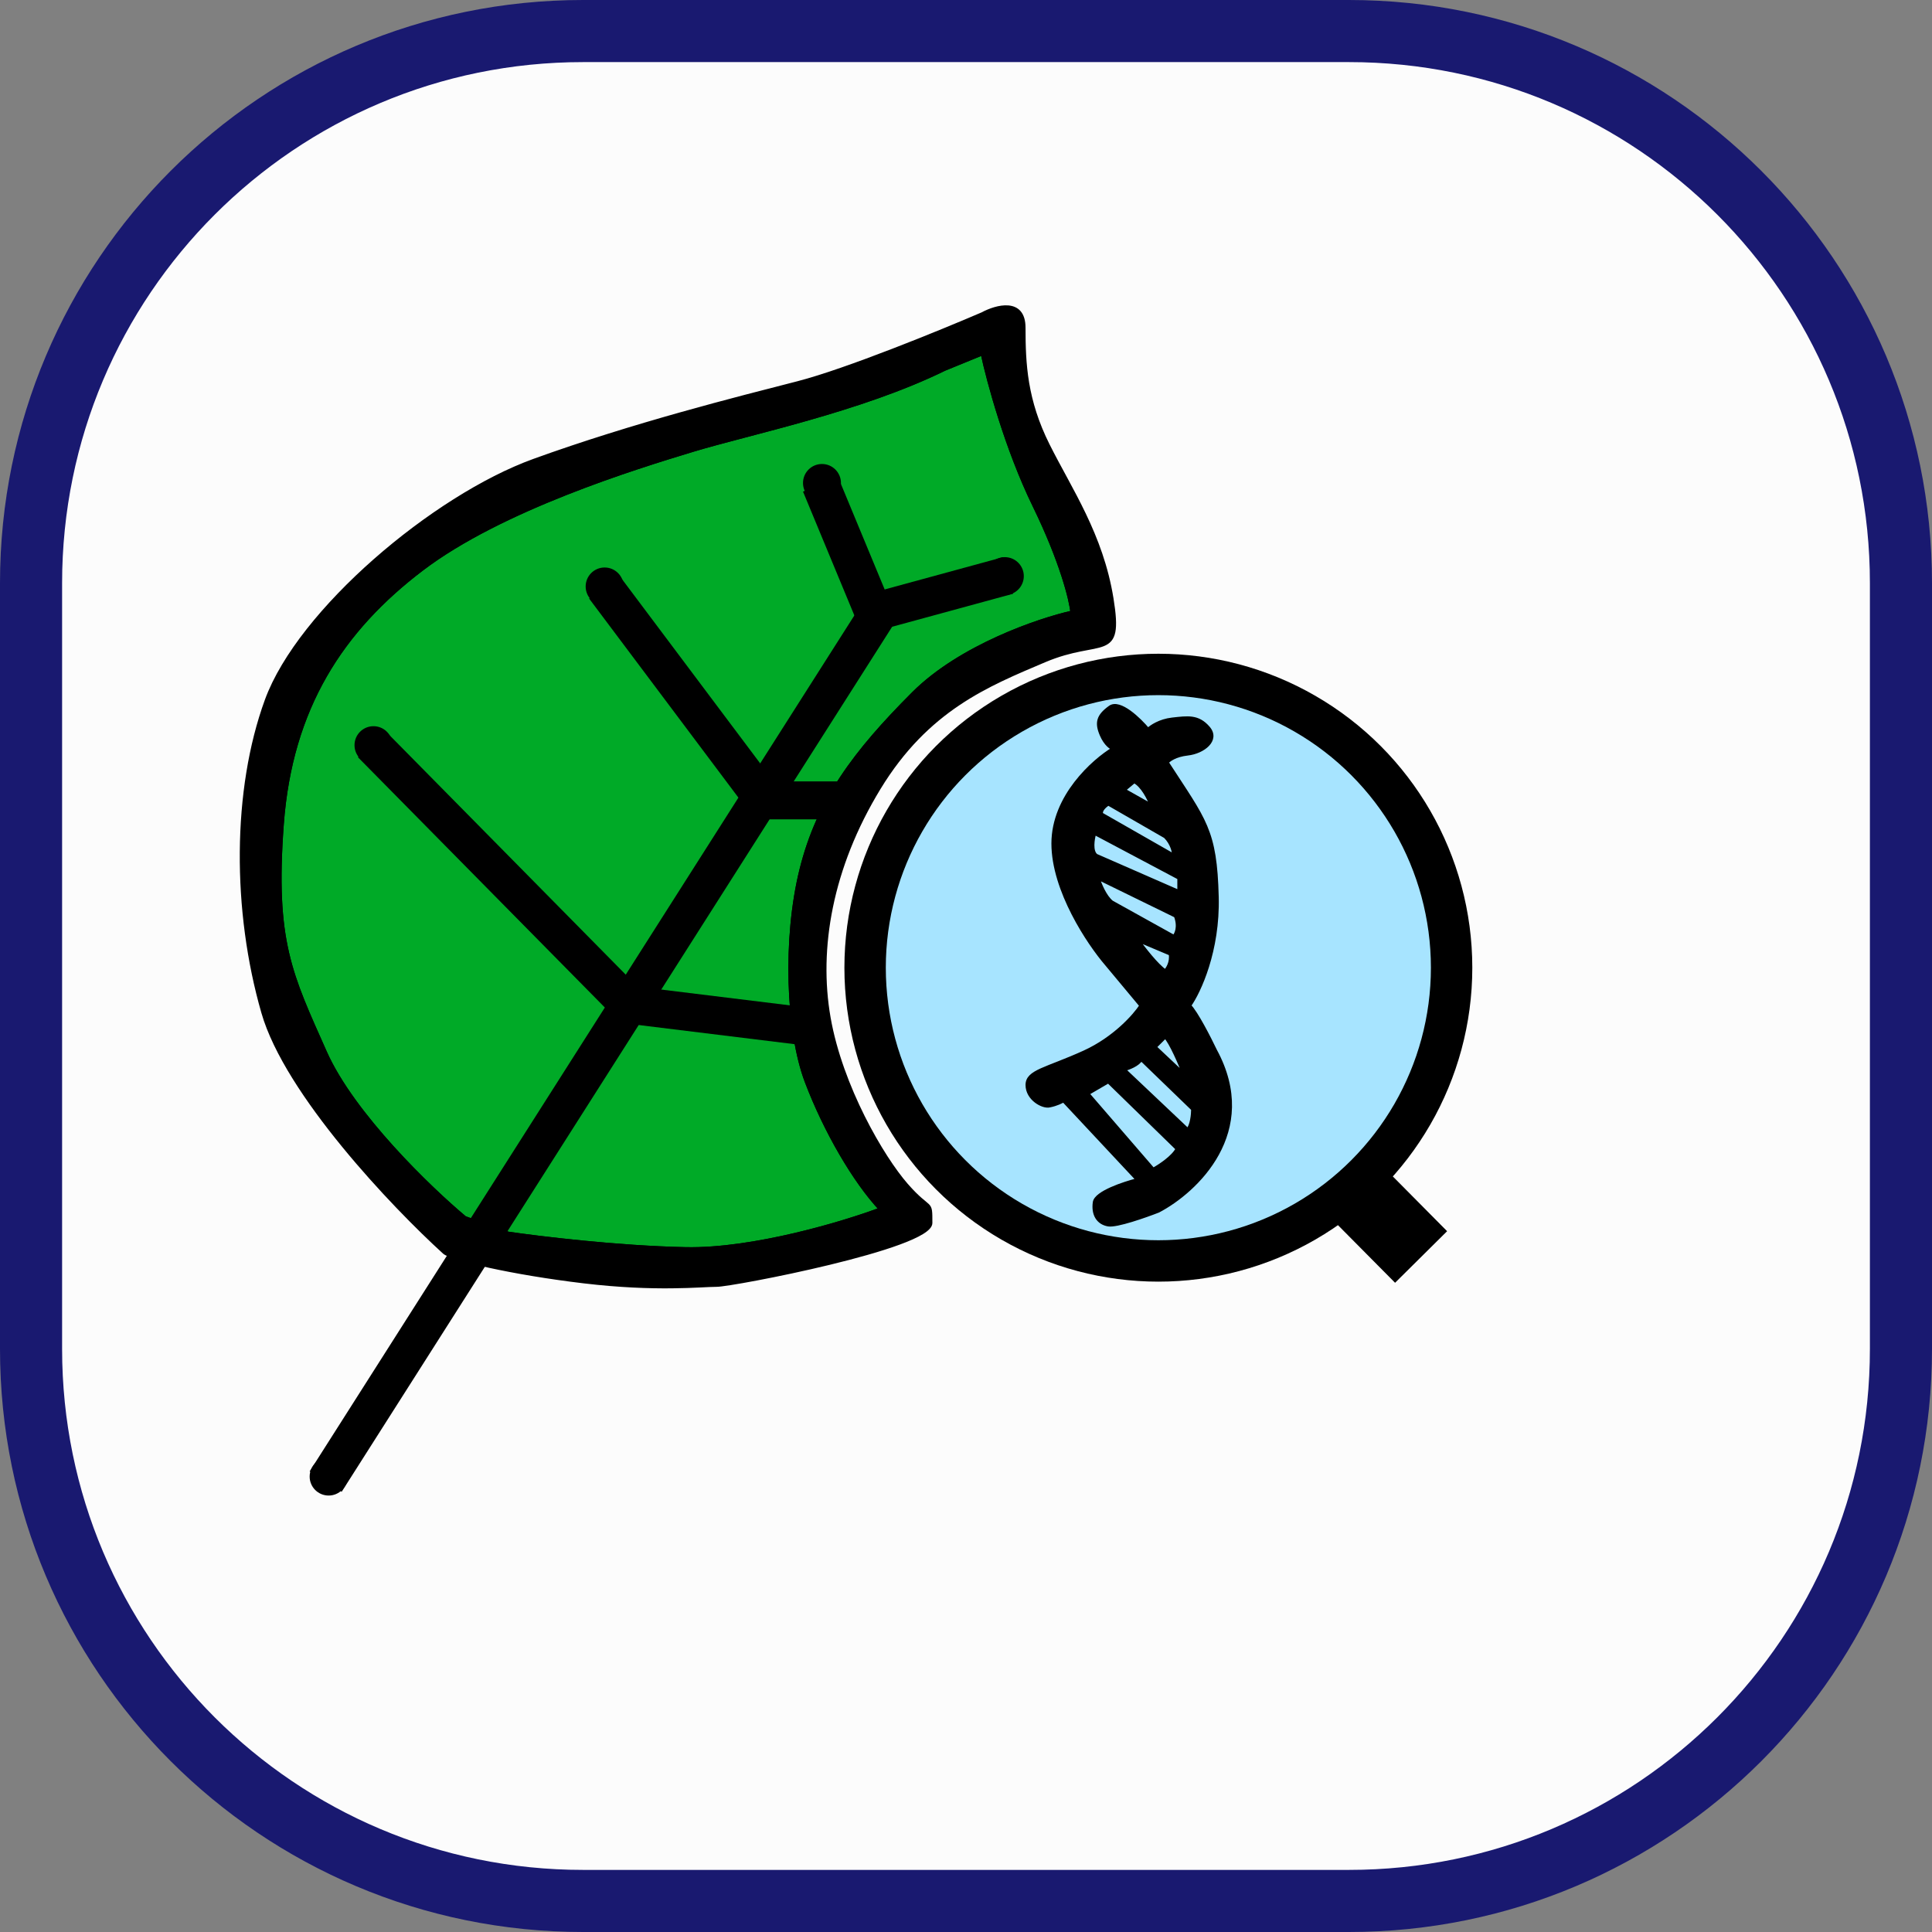 <svg width="560" height="560" viewBox="0 0 560 560" fill="none" xmlns="http://www.w3.org/2000/svg">
<rect x="0" y="0" width="560" height="560" fill="#808080" stroke="none"/>
<path d="M169 9H391C479.366 9 551 80.634 551 169V391C551 479.366 479.366 551 391 551H169C80.634 551 9 479.366 9 391V169C9 80.634 80.634 9 169 9Z" fill="#FCFCFC" stroke="#191970" stroke-width="18"/>
<path fill-rule="evenodd" clip-rule="evenodd" d="M128.755 362.991C114.089 349.658 83.055 317.091 76.255 293.491C67.755 263.991 67.755 228.991 77.255 202.991C86.755 176.991 125.755 143.991 154.755 133.491C183.755 122.991 213.755 115.491 231.255 110.991C245.255 107.391 272.755 96.158 284.755 90.991C288.755 88.824 296.755 86.591 296.755 94.991C296.755 105.491 297.255 115.991 303.755 128.991C310.255 141.991 319.255 154.991 322.255 173.491C325.255 191.991 319.255 184.491 302.755 191.491C286.255 198.491 268.755 205.491 254.755 228.491C240.755 251.491 236.755 274.991 240.255 294.991C243.755 314.991 255.755 335.491 262.755 343.491C269.755 351.491 269.755 347.491 269.755 354.491C269.755 361.491 212.255 372.491 207.755 372.491C203.255 372.491 190.255 373.991 169.255 371.491C148.255 368.991 130.755 364.835 128.755 362.991ZM94.255 304.991C102.255 322.991 124.589 344.491 134.755 352.991L147.255 357.491C156.255 358.824 179.155 361.591 198.755 361.991C218.355 362.391 244.589 354.491 255.255 350.491C247.755 342.491 239.255 327.991 233.755 313.491C228.255 298.991 227.255 271.991 232.255 251.991C237.255 231.991 247.755 217.991 264.755 200.991C278.355 187.391 301.089 179.658 310.755 177.491C310.422 173.991 307.755 162.891 299.755 146.491C291.755 130.091 286.422 110.324 284.755 102.491L273.755 106.991C249.255 118.991 217.255 125.491 200.755 130.491C184.255 135.491 145.255 147.491 122.255 164.991C99.255 182.491 84.255 204.991 81.755 238.991C79.255 272.991 84.255 282.491 94.255 304.991Z" fill="black"/>
<path d="M134.755 352.991C124.589 344.491 102.255 322.991 94.255 304.991C84.255 282.491 79.255 272.991 81.755 238.991C84.255 204.991 99.255 182.491 122.255 164.991C145.255 147.491 184.255 135.491 200.755 130.491C217.255 125.491 249.255 118.991 273.755 106.991L284.755 102.491C286.422 110.324 291.755 130.091 299.755 146.491C307.755 162.891 310.422 173.991 310.755 177.491C301.089 179.658 278.355 187.391 264.755 200.991C247.755 217.991 237.255 231.991 232.255 251.991C227.255 271.991 228.255 298.991 233.755 313.491C239.255 327.991 247.755 342.491 255.255 350.491C244.589 354.491 218.355 362.391 198.755 361.991C179.155 361.591 156.255 358.824 147.255 357.491L134.755 352.991Z" fill="#00AA27"/>
<path fill-rule="evenodd" clip-rule="evenodd" d="M128.755 362.991C114.089 349.658 83.055 317.091 76.255 293.491C67.755 263.991 67.755 228.991 77.255 202.991C86.755 176.991 125.755 143.991 154.755 133.491C183.755 122.991 213.755 115.491 231.255 110.991C245.255 107.391 272.755 96.158 284.755 90.991C288.755 88.824 296.755 86.591 296.755 94.991C296.755 105.491 297.255 115.991 303.755 128.991C310.255 141.991 319.255 154.991 322.255 173.491C325.255 191.991 319.255 184.491 302.755 191.491C286.255 198.491 268.755 205.491 254.755 228.491C240.755 251.491 236.755 274.991 240.255 294.991C243.755 314.991 255.755 335.491 262.755 343.491C269.755 351.491 269.755 347.491 269.755 354.491C269.755 361.491 212.255 372.491 207.755 372.491C203.255 372.491 190.255 373.991 169.255 371.491C148.255 368.991 130.755 364.835 128.755 362.991ZM94.255 304.991C102.255 322.991 124.589 344.491 134.755 352.991L147.255 357.491C156.255 358.824 179.155 361.591 198.755 361.991C218.355 362.391 244.589 354.491 255.255 350.491C247.755 342.491 239.255 327.991 233.755 313.491C228.255 298.991 227.255 271.991 232.255 251.991C237.255 231.991 247.755 217.991 264.755 200.991C278.355 187.391 301.089 179.658 310.755 177.491C310.422 173.991 307.755 162.891 299.755 146.491C291.755 130.091 286.422 110.324 284.755 102.491L273.755 106.991C249.255 118.991 217.255 125.491 200.755 130.491C184.255 135.491 145.255 147.491 122.255 164.991C99.255 182.491 84.255 204.991 81.755 238.991C79.255 272.991 84.255 282.491 94.255 304.991Z" stroke="black"/>
<path d="M134.755 352.991C124.589 344.491 102.255 322.991 94.255 304.991C84.255 282.491 79.255 272.991 81.755 238.991C84.255 204.991 99.255 182.491 122.255 164.991C145.255 147.491 184.255 135.491 200.755 130.491C217.255 125.491 249.255 118.991 273.755 106.991L284.755 102.491C286.422 110.324 291.755 130.091 299.755 146.491C307.755 162.891 310.422 173.991 310.755 177.491C301.089 179.658 278.355 187.391 264.755 200.991C247.755 217.991 237.255 231.991 232.255 251.991C227.255 271.991 228.255 298.991 233.755 313.491C239.255 327.991 247.755 342.491 255.255 350.491C244.589 354.491 218.355 362.391 198.755 361.991C179.155 361.591 156.255 358.824 147.255 357.491L134.755 352.991Z" stroke="black"/>
<circle cx="335.755" cy="280.491" r="85" fill="#A7E4FF" stroke="black" stroke-width="12"/>
<circle cx="95.255" cy="427.991" r="5" fill="black" stroke="black"/>
<circle cx="108.255" cy="215.991" r="5" fill="black" stroke="black"/>
<line x1="255.396" y1="176.444" x2="94.395" y2="429.444" stroke="black" stroke-width="11"/>
<line x1="107.671" y1="215.628" x2="180.671" y2="289.628" stroke="black" stroke-width="11"/>
<line x1="175.155" y1="170.191" x2="220.155" y2="230.191" stroke="black" stroke-width="11"/>
<line x1="237.836" y1="140.384" x2="254.836" y2="181.384" stroke="black" stroke-width="11"/>
<line x1="292.203" y1="166.797" x2="248.203" y2="178.797" stroke="black" stroke-width="11"/>
<line x1="244.755" y1="231.991" x2="215.755" y2="231.991" stroke="black" stroke-width="11"/>
<line x1="237.085" y1="297.95" x2="180.085" y2="290.95" stroke="black" stroke-width="11"/>
<circle cx="175.255" cy="169.991" r="5" fill="black" stroke="black"/>
<circle cx="238.255" cy="139.991" r="5" fill="black" stroke="black"/>
<circle cx="291.255" cy="166.991" r="5" fill="black" stroke="black"/>
<mask id="path-16-inside-1_13_221" fill="white">
<rect x="424.6" y="336.491" width="112.426" height="57.513" rx="8" transform="rotate(45.25 424.6 336.491)"/>
</mask>
<rect x="424.6" y="336.491" width="112.426" height="57.513" rx="8" transform="rotate(45.25 424.6 336.491)" fill="#FFD68D" stroke="black" stroke-width="24" mask="url(#path-16-inside-1_13_221)"/>
<path d="M396.798 342.54L410.965 356.831L404.407 363.332L390.24 349.041L396.798 342.54Z" fill="#FFD68D" stroke="black" stroke-width="12"/>
<path fill-rule="evenodd" clip-rule="evenodd" d="M335.755 350.991C346.589 345.324 365.055 328.091 352.255 304.491C350.589 300.991 346.755 293.491 344.755 291.491C347.589 287.491 353.155 275.591 352.755 259.991C352.255 240.491 349.255 237.991 338.255 220.991C338.755 220.324 340.655 218.891 344.255 218.491C348.755 217.991 353.255 214.491 350.255 210.991C347.255 207.491 344.255 207.991 339.755 208.491C336.155 208.891 333.589 210.658 332.755 211.491C330.255 208.491 324.555 202.991 321.755 204.991C318.255 207.491 317.755 209.491 319.255 212.991C320.455 215.791 322.089 216.824 322.755 216.991C316.922 220.491 305.255 230.891 305.255 244.491C305.255 258.091 315.589 273.491 320.755 279.491L330.755 291.491C328.922 294.324 323.055 300.991 314.255 304.991C303.255 309.991 297.755 310.491 297.755 314.491C297.755 318.491 302.255 320.991 304.255 320.491C306.255 320.091 307.755 319.324 308.255 318.991L329.755 341.991C325.755 342.991 317.655 345.691 317.255 348.491C316.755 351.991 318.255 354.491 321.255 354.991C323.655 355.391 331.922 352.491 335.755 350.991ZM334.255 338.991L315.255 316.991L321.255 313.491L341.255 332.991C340.055 335.391 336.089 337.991 334.255 338.991ZM330.755 306.991C329.955 308.591 327.089 309.658 325.755 309.991L344.255 327.491C345.455 326.291 345.755 322.991 345.755 321.491L330.755 306.991ZM343.255 311.491L334.755 303.491L337.755 300.491C339.355 302.091 342.089 308.491 343.255 311.491ZM339.255 276.491C339.655 278.891 338.422 280.824 337.755 281.491C335.355 279.891 331.422 274.824 329.755 272.491L339.255 276.491ZM340.755 265.491C341.955 268.691 340.922 270.824 340.255 271.491L322.255 261.491C320.255 259.891 318.755 256.158 318.255 254.491L340.755 265.491ZM341.755 254.491V258.491L317.755 247.991C316.155 246.791 316.755 243.158 317.255 241.491L341.755 254.491ZM340.255 247.991L319.255 235.991C318.855 234.791 320.422 233.491 321.255 232.991L337.755 242.491C339.755 244.491 340.255 246.991 340.255 247.991ZM333.755 233.491L325.755 228.991L328.755 226.491C331.155 227.691 333.089 231.658 333.755 233.491Z" fill="black" stroke="black"/>
</svg>
